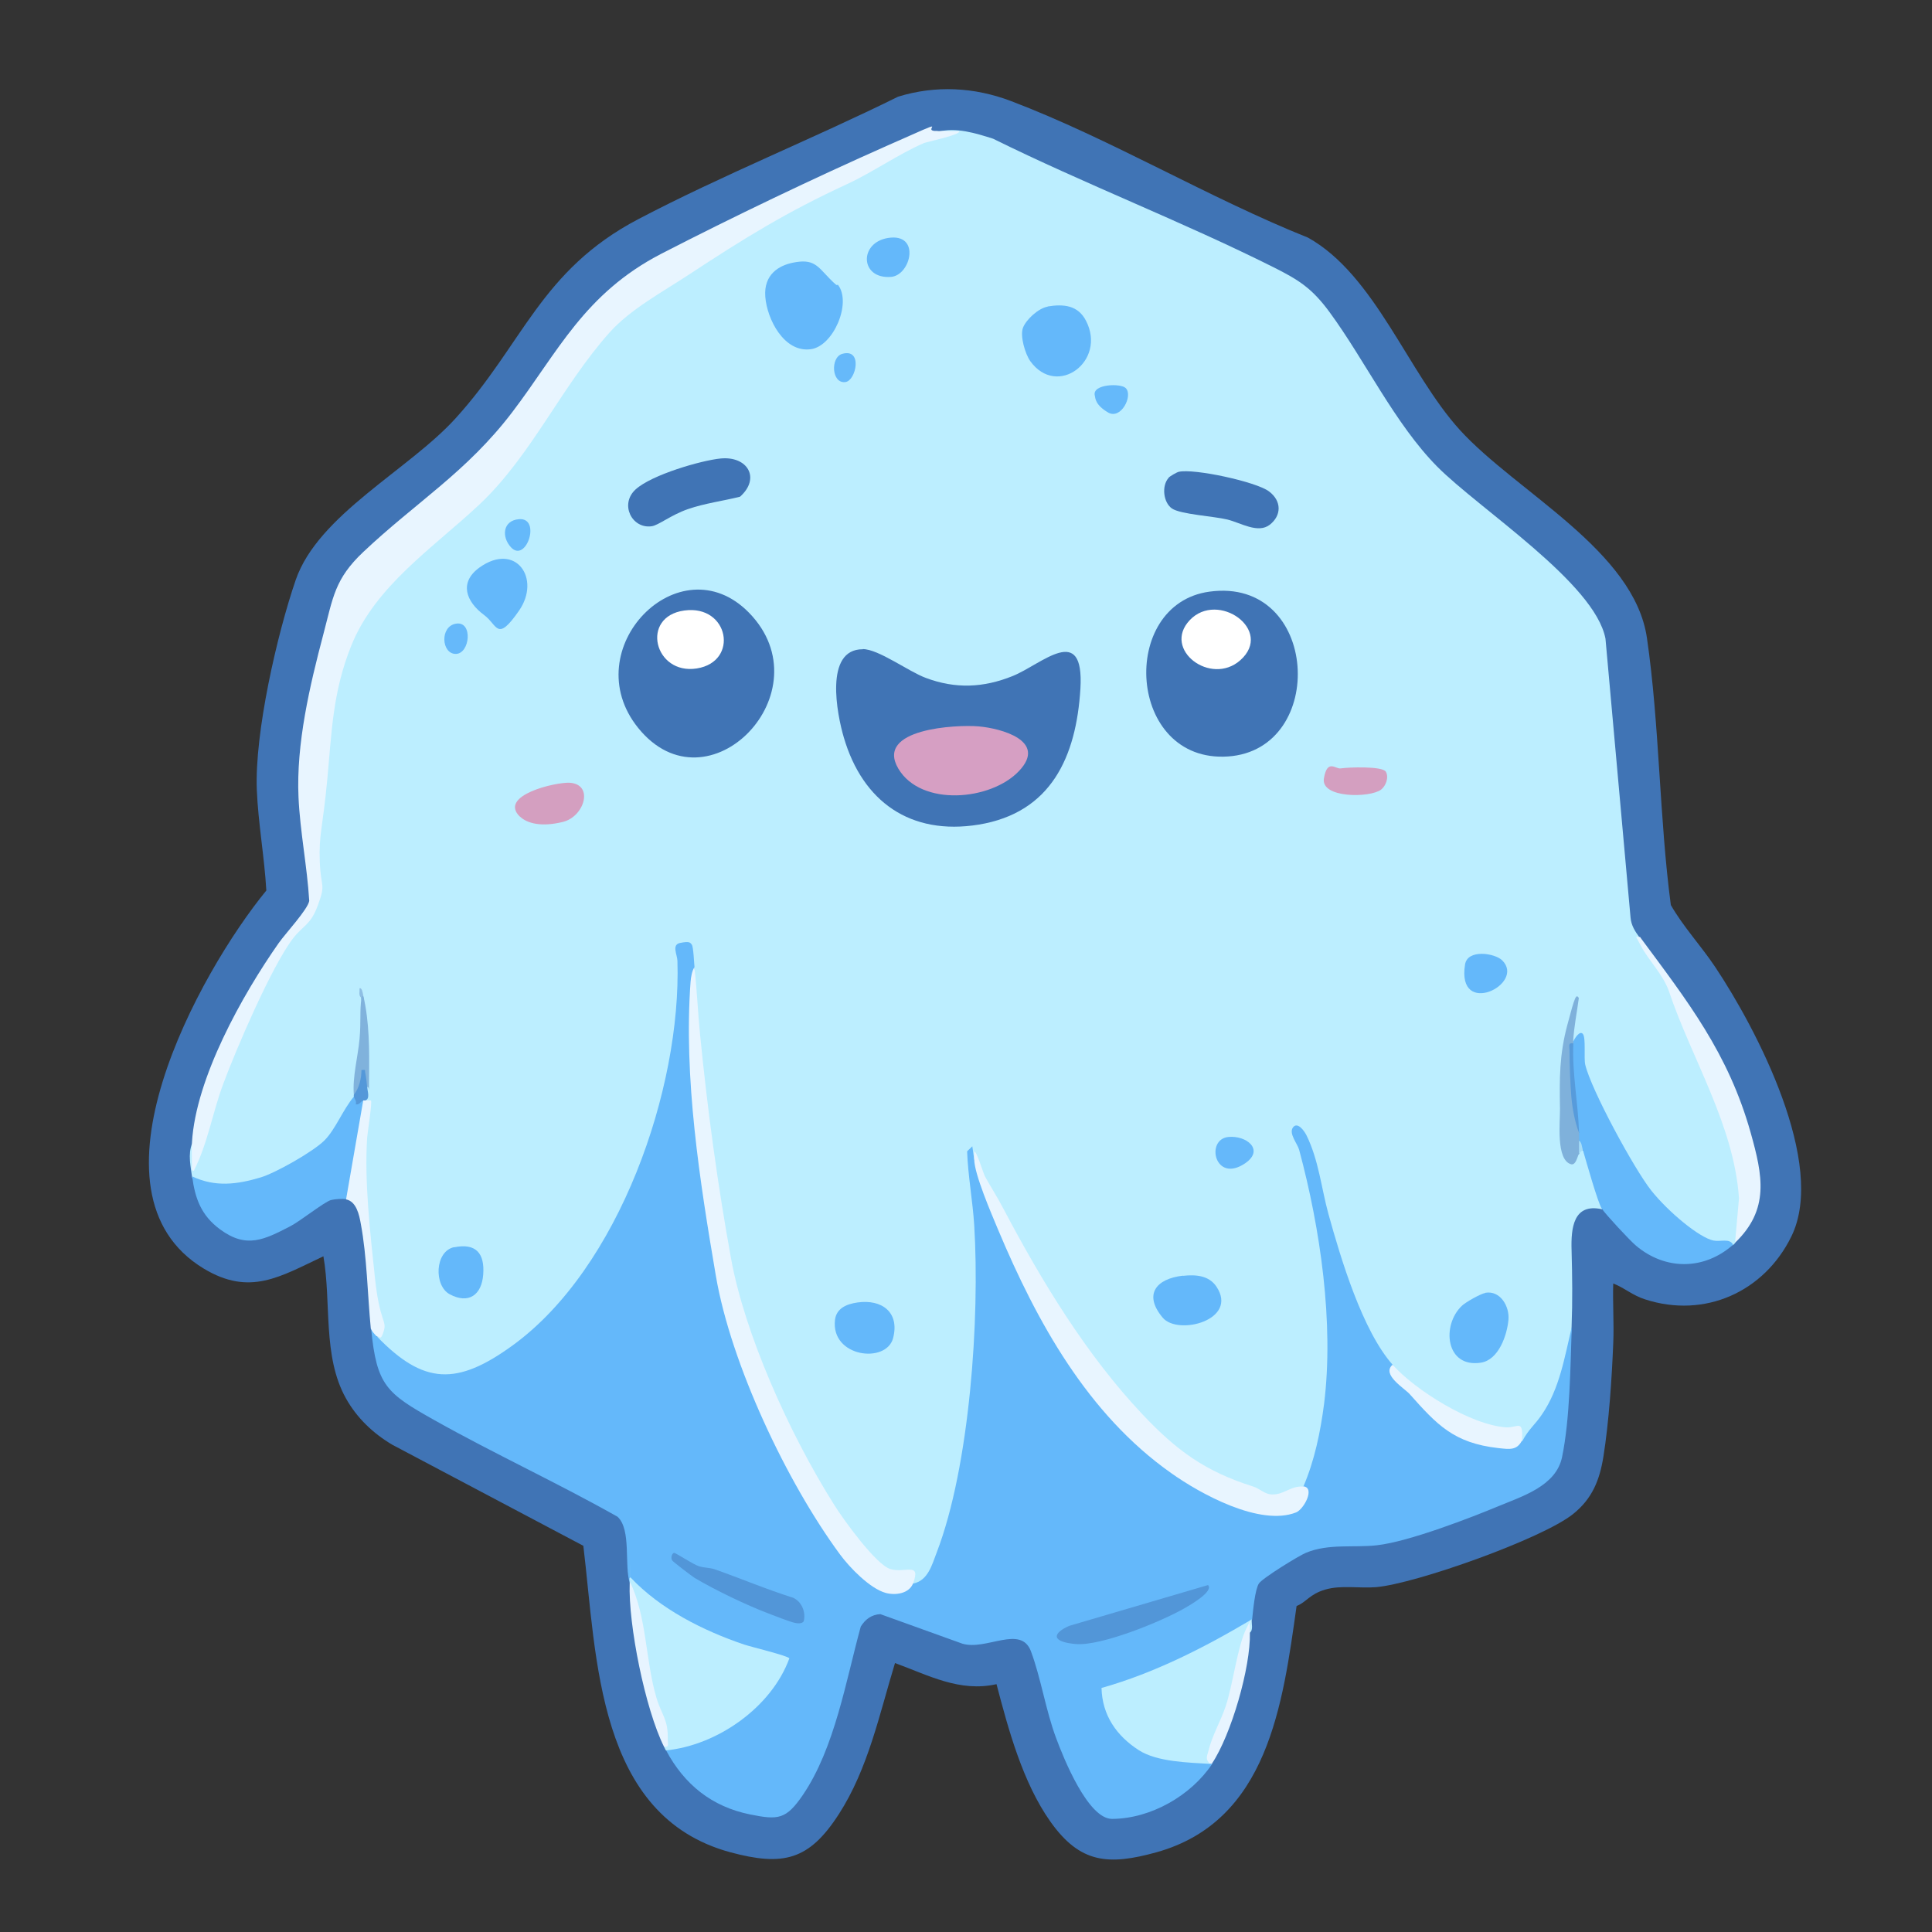 <?xml version="1.0" encoding="UTF-8"?>
<svg id="Calque_1" xmlns="http://www.w3.org/2000/svg" version="1.1" viewBox="0 0 1117.1 1117.1">
  <rect x="0" y="0" width="1117.1" height="1117.1" fill="#333333" stroke="none"/>
  <!-- Generator: Adobe Illustrator 29.1.0, SVG Export Plug-In . SVG Version: 2.1.0 Build 142)  -->
  <defs>
    <style>
      .st0 {
        fill: #bceeff;
      }

      .st1 {
        fill: #4074b5;
      }

      .st2 {
        fill: #d49fc0;
      }

      .st3 {
        fill: #64b8fa;
      }

      .st4 {
        fill: #d69fc3;
      }

      .st5 {
        fill: #fff;
      }

      .st6 {
        fill: #a6ddf7;
      }

      .st7 {
        fill: #8fbfe4;
      }

      .st8 {
        fill: #66b9fa;
      }

      .st9 {
        fill: #e8f5ff;
      }

      .st10 {
        fill: #5498d9;
      }

      .st11 {
        fill: #65b9fa;
      }

      .st12 {
        fill: #579bdb;
      }

      .st13 {
        fill: #80b2dc;
      }

      .st14 {
        fill: #5296d8;
      }

      .st15 {
        fill: #7fb1db;
      }

      .st16 {
        fill: #e7f4ff;
      }

      .st17 {
        fill: #65b8fa;
      }
    </style>
  </defs>
  <path class="st1" d="M932.8,741.8c-.4,11.5.5,23.1,0,34.7-.8,20.2-2.5,45.8-5.7,65.8-2.2,13.6-6.5,24.3-17.5,33.1-17.8,14.3-90.9,40.3-113.9,42.3-9.4.8-20.2-1.3-29.4,1.4s-10.9,7.3-16.6,9.5c-8,56.8-16.5,124.4-81,142.4-27.8,7.7-44.2,6.5-61.4-17.8-15.9-22.5-24.2-53-31.1-79.4-21.4,4.8-39.4-5.2-58.7-12.2-9,29.5-15.5,61.1-32.5,87.4-17.2,26.7-32.2,30.2-62.7,22-77.2-20.9-77.2-112.4-85-177.2l-110.4-58.4c-11.2-6.6-20.6-15.6-26.9-26.9-13.6-24.4-8.3-55.2-13-82.1-25.1,11.8-42.5,23.2-69.2,7.1-72.9-44.1-2.5-171.4,36.2-218.6-1.1-19.4-4.7-38.8-5.5-58.2-1.3-32.9,11.6-89.7,22.5-121.4,13-37.7,65.5-63.7,92.4-93.4,39.2-43.1,49.1-85.5,105.7-115.2,48.4-25.4,101.1-46.5,150.2-70.8,21.7-6.7,44.1-5.5,65.2,2.5,57.4,21.8,114.3,56,171.8,79,38.8,21.6,57.9,78.3,87.8,111.2,32.8,36,100.9,69.6,108.2,120.4,7.3,50.2,7.1,103.8,13.8,154.3,7.2,12.6,17.5,23.6,25.7,35.9,23.9,35.8,64.6,113.7,44,155.7-15.7,32.1-50.1,47.6-84.6,36.4-7.3-2.3-11.9-6.7-18.7-9.3Z"/>
  <path class="st0" d="M948.2,541.8c5.1,9.6,11.1,19,17.9,28.2,8.5,22.4,17.6,44.5,27.2,66.5,9.9,25.7,20.1,56.3,9.9,82.3-.4.4-.7.8-1.1,1.1-7.4.3-12.1.2-18.9-3.6-29.6-16.7-50-55.3-63.3-85.4-4.6-10.5-6.9-18.7-6.7-30.1-.8,1.5-1.6,2-3.5,1.6-2.2-2-2-4.6-1.8-7.2-4.7,13-5.2,47.6-3.8,62.8.3,3.8,2.6,19.3,6.3,9.8l2.6-.5c.4-2.5,1.1-3.3,2.2-2.2l2.7,1.3c2.6,10.3,5.8,20.5,9.6,30.5l-1.2,2.3c-16.6-3.7-18,10.9-17.6,23.7.4,15.5.6,28.8,0,44.5-1.1,25.3-9.4,46.8-25.8,65.5l-2.8.5c-2-1.1-2.7-3.2-2.2-6.5-18.7,4.7-63.3-20-72.8-34.5s-.1-2,.2-2.9l-3.6-.8c-23.1-32.5-32.9-73.2-41.7-111.5.4-9.9-18.9-41.9-7-13.5,13.7,52.2,22.2,108.3,12.7,162-1.2,7.1-5.6,28.8-9.9,32.7s-1.4,1.1-2.2,1.5l-1.3,2.1c-1.3.8-15.1,4.7-16.7,4.6-4.2-.3-25-9.3-28.9-11.1-15.6-7.4-29.1-16.6-41.1-29.1-41.2-42.8-69.6-91.9-97.4-143.5l-3.9-12.8-1.1.8-2-.2c9.7,70.6,5.4,143.6-12.5,212.7-1.6,6.3-7.5,24.9-12.1,29.9s-6.4,6.3-8.6,2.7c-1.4-1.1-1.8-2.9-1.3-5.6-15,2.3-21.9-6.2-30.7-17.2-38.9-50.8-67.5-114.2-78-178.8-6.4-39.4-11.5-78.5-15.7-118.2s-2.2-24.2-.8-36.2l-2.3-1.1c.7-9.8-1.5-13.3-6.5-10.4,4.7,63.5-16.9,136.7-54.1,189.2-19,26.8-63.2,73.7-99.5,55.2-7.7-3.9-19-11.4-21.3-19.6,1.7-2.5,2.5-5.1,2.2-7.9-9.1-40.5-13.4-85.1-7.6-126.5l-1.2-1.9c-1.2-3.5-.8-6.1,1.1-7.7-1.1-17.2-1.8-34.8-2.2-52.7-.9-1-1.3-.6-1.1,1.1,2.3,18.6.8,37.3-4.4,56,1,.3.9.6,0,1.1-1,6.4-6.3,14.8-10.3,20.4-11.5,16.3-43,31.6-62.9,32.1-6.5.1-17.4-.3-20.3-6.4-.8-6.2-2.6-13.5,0-19.8,2,1.9,2.8,4.8,2.2,8.8,13.8-44.9,29.5-90.2,55.4-129.3,13.7-11,17.7-24.9,14-41.8.9-25.2,3.9-53.8,7.2-78.9,5.4-40.3,14.1-62.3,43.2-91.2,38.4-31.4,70.8-65.2,95.8-108.7,13.2-21.7,28.2-36,48.7-50,49.8-34.1,102.9-61.6,156.4-89l10.7-2.7-2.4-2c10.1-3,22.1.8,31.9,3.9,53,26.2,109.4,47.9,162.1,74.3,14.8,7.4,22.4,12.3,32.4,25.9,20.7,28.2,37.8,64.6,62.3,89.4,24.4,24.6,91.2,67.3,97.3,99.5l14.5,161.3c.4,4.6,2.7,8.1,5.4,11.7Z"/>
  <path class="st3" d="M401.5,559.4c-3.4,60.9,3.8,124.3,15.9,184.5,10.9,54.1,39.3,109.2,70.6,154.3,6.8,9.8,26.4,29.8,37.7,17.4h2.4c8.5-1.7,10.8-10.9,13.5-17.9,19.2-50,25-135.9,21.7-189.3-.9-14.2-3.6-28.5-4.1-42.7l3-2.9,1.1,7.7,1.4.5c24.5,74.3,69.7,167.5,147.4,197.6,12.8,5,45.1,13.8,41.5-9,6.5-15.1,9.9-31.7,12-47.9,5.8-46.7-2.2-101.5-14.4-146.8-.9-3.5-6.2-9.5-3.6-13s6.5,1.9,7.8,4.5c7.1,14.4,8.6,30.5,12.7,45.5,7.1,25.6,19.6,67.6,37.3,87.4.6,6,4.3,11,11.1,15.1,14.6,18.5,35,34.2,59.6,30.6,1.2-1.8,2.5-2.3,4.1-1.7,3.6-6.9,7.3-9.4,11.4-15.5,10.2-14.9,13.1-33.2,17.2-50.5-.8,22.9-1,53-5.6,75.2-3.5,16.8-22.9,22.6-37.3,28.6s-51.3,20.4-69.9,22.4c-13.4,1.5-27.7-1.1-40.8,4.3-4.2,1.7-25.4,14.8-27.3,17.8-2.3,3.6-3.4,15.9-3.9,20.8-18,15.5-42.5,26-64.8,34.7-6.7,2.6-13.5,5.2-20.6,6.2,4.8,31.1,30.7,41.1,59.3,40.3.3,1.1.9,1.9,1.9,2.3.3-1,.7-.9,1.1,0-12.2,18.3-35.5,31.7-57.9,31.8-14,0-28.1-35.3-32.3-46.6-6.1-16.3-8.8-34.8-14.6-50.3s-25.8-.3-39.6-4.4l-47.5-17.1c-5.1.3-8.7,3-11.3,7.2-8.6,31.3-15,70.2-33.5,97.4-9.6,14-14,14.6-30.6,11.2-22.1-4.5-37.9-17.3-48.4-36.9l2.5-2.5c28.2-4.5,55-23,66-49.8-31.9-8.5-66.3-20.5-89.5-45.5v1.1c-3.4-10.3,1-30.9-7.1-38.5-34.7-19.6-71.1-36.3-105.8-55.8-27.8-15.6-33.5-20-36.7-52.9,3.2-.2,4.5,1.4,3.3,4.4,27.1,28.1,46.4,28.5,78.4,5.3,61.7-44.7,97.7-148.3,95.4-222.4-.1-3.7-3.5-9.4,1.6-10.4s5.7-.4,6.7,1,1.3,10.9,1.6,13.3Z"/>
  <path class="st9" d="M542.3,75.8c4-.2,8.1.1,12.1,0,2.5,1.8-18.7,6.3-20.1,6.9-14.3,6.1-29.7,16.9-44.4,23.7-35.1,16.2-59.5,31.3-91.6,52.4-15.2,10-33.8,20-45.8,33.4-27.8,31.1-45.2,71.2-75.3,99.5-26.6,25-60.3,47-74.2,81.9-10.7,26.8-11.2,49.8-13.8,77.5s-4.9,31.3-4.3,47.1,3.7,12.3-1.2,25.5c-4.2,11.3-8.5,11.4-14.2,18.8-12.3,15.9-33.2,64.6-40.6,84.7-6.1,16.5-8.8,34-16.8,49.7-1.9.3-1-2.5-1.1-3.8-.1-4-.2-8.7,0-12.6,2.2-37.1,29-85.1,50.2-115.3,3.8-5.4,16.8-19.4,17.6-24.3-1.2-19.9-5.3-40-6.2-59.9-1.4-31,6.5-64.5,14.4-94.4,5.6-21.2,6.5-31.8,23-47.4,30.6-28.9,59.8-46.2,86.2-80.9s41.6-68.6,86.4-91.7c41.2-21.2,87.8-43.5,130.2-62.3s17.5-8,29.3-8.6Z"/>
  <path class="st0" d="M385,1012.1c-.4-.7-.7-1.5-1.1-2.2.5-8.7-1.4-17-5.7-25.1-4.8-23.4-9.5-46.9-14.1-70.5,0-.7-.5-2.2.5-2.2,17.2,18.3,42,30.8,65.7,38.8,3.8,1.3,25.8,6.6,26.1,8-10.3,28.3-41.7,50.3-71.4,53.2Z"/>
  <path class="st0" d="M723.8,936.3c-.3,2.4,1,6.1-1.1,7.7-2.2-.4-.4-4.5-.8-2.6-1.2,4.8-2.4,9.7-3.6,14.5-4.9,21.1-9.7,39.8-18.2,59.9.2,1.4,0,2.8-.5,4.1-12.4-.8-30.5-1.1-41.1-7.9-12.9-8.3-21.2-20.2-21.6-36,30.8-8.7,59.5-23.4,86.8-39.6Z"/>
  <path class="st3" d="M909.7,602.2c.5-1.3,3.6-6.6,5.5-4.4s.5,13.9,1.4,17.8c3.4,14.5,28.4,60.5,38.2,72.8s27.8,27.3,36,28.9c4,.8,9.3-1.5,11.3,2.4-16.7,14.8-39.1,14.9-56.1.6-3.6-3-17.5-18-19.8-21.4s-9-27.2-11-34.1c-1.1-.7-1.8-2.5-2.2-5.5-2.8-1.6-2.8-2.8,0-4.4-2.7-16.1-4.9-33.3-4.5-49.6,0-.7.5-1.4,1.2-2-1-.2-.9-.6,0-1.1Z"/>
  <path class="st3" d="M204.6,634.1c1.9,0,3.8.7,5.5,2.2l2,1.4c-3.2,18.3-6.3,36.6-9.5,54.8l-2.4.9c-2.1-.4-6.7-.1-8.9.5-4,1.2-17.6,12.1-23.4,15.1-15.3,7.9-25.4,13.1-40.7,1.8-10.8-8-14.4-17.7-16.1-30.6,13.3,6.3,25.9,4.7,39.6.6,8.9-2.7,30.5-15,36.9-21.4s10.6-17.7,17-25.3Z"/>
  <path class="st9" d="M1003.2,718.7l2.3-25.8c-2.9-42.5-27.2-80.2-40.6-120-3.4-9.5-11.5-17.4-16-25.8s-2.7-4.5-.7-5.4c27.6,37.3,51.1,67.1,64.1,113.4,6.9,24.6,11,44.2-9.1,63.5Z"/>
  <path class="st9" d="M211.2,636.3c1.1,0,2.2,0,3.3,0,.8,1-2,18.7-2.2,21.4-1.7,25.3,1.8,55.6,4.5,81.2s7,24.5,5.1,30.7-2.3,2.9-4.2,3c-1.4-1.5-2.4-2.5-3.3-4.4-1.9-19.6-2.2-41.5-5.8-60.7-.9-5-2.5-12.8-8.5-14l9.9-57.1c.3-1,.7-1,1.1,0Z"/>
  <path class="st16" d="M364.1,914.3c10,20.5,9,45.7,15.5,67.5,3,10,6.9,12.4,6.5,24.3,0,2.1,1.1,4.4-2.2,3.8-10.8-21.6-20.7-70.5-19.8-94.5s0-.7,0-1.1Z"/>
  <path class="st16" d="M722.7,944c.5,20-10.8,59.1-22,75.8h-1.1c-2.7-2.6-1.8-4-1-7,2.3-9.5,7.1-17.3,10.1-26.2,4.2-12.5,6.8-34.8,12-45.1s.8-1.9,2-1.9c0,1.5,0,2.9,0,4.4Z"/>
  <path class="st1" d="M498.8,375.3c9.2,0,26.5,13,36.6,16.7,17.1,6.4,33.2,5.7,50.1-1.1s41.5-31.4,39.2,7.3c-2.4,39.4-16.9,71.7-58.8,78.6-39.4,6.4-67.1-13.2-78-50.4-3.9-13.2-11.5-51.1,11-51Z"/>
  <path class="st1" d="M699.3,342.1c63.6-8.7,68.6,91.4,10.7,95.3-58.3,3.9-63.5-88.1-10.7-95.3Z"/>
  <path class="st1" d="M433,354.2c44.8,45.7-23.7,116.6-64,66.7-36.7-45.5,23.9-107.5,64-66.7Z"/>
  <path class="st9" d="M528,915.4c-2.3,6.1-10.3,7.2-16,5.6-9.1-2.6-20.7-14.6-26.3-22.2-30.8-41.8-63.1-110.1-71.8-161.2-9.3-54.6-18.7-114.5-14.6-170,.2-2.4.8-6.3,2.2-8.3,1.5,12.7,2,26.1,3.3,39,4.3,43.6,10.1,86.4,17.9,129.4s33.2,100.5,59.7,142.5c5.1,8.2,23.9,34.3,32.3,37s18-4.4,13.3,8.2Z"/>
  <path class="st9" d="M753.5,859.4c7.2.7.4,13.3-4.1,15.1-20.9,8.2-55.3-10.7-72.3-22.8-48.2-34-77.6-87.4-100-140.7-3.8-9.1-13.7-32-13.8-40.6s0-2.9,0-4.4c1.1-1.5,5.3,12.6,6.2,14.2,3.6,6.5,7.1,11.8,10.8,18.9,22,41.7,47.9,84.4,80.3,118.7,19.9,21.1,36.4,33,63.9,41.7,3.6,1.1,6.4,4,9.8,4.5,7.6,1,11.9-5.2,19.3-4.4Z"/>
  <path class="st3" d="M458.4,151.9c12.1-2.5,14.2,1.9,21.2,9.1s3.6,2,5,3.8c7.9,10.4-2.7,35.3-15.7,37.1-15.5,2.2-25.4-17.3-26.4-30.3s8-18.1,15.9-19.7Z"/>
  <path class="st1" d="M416.7,265.1c15.6-1.5,23.2,11.4,11.2,22.1-10,2.5-20.4,3.8-30.2,7.2s-17,9.4-21,9.9c-11.4,1.5-18.5-12.8-9.2-21.3s38-16.8,49.2-17.9Z"/>
  <path class="st1" d="M675.7,276.2c.7-.8,4.8-3.2,5.9-3.4,8.8-2,44.6,5.7,52.1,11.3s7.3,14,.5,19.3-16.8-1.1-24.5-3-27.2-3-32.1-6.4-6.1-13-1.9-17.7Z"/>
  <path class="st3" d="M605.8,177.2c9.2-1.5,17.5-.7,22.1,8.2,12.2,23.4-16.7,44.9-32.2,23.4-3-4.3-6-14.6-4.2-19.3s8.9-11.3,14.3-12.2Z"/>
  <path class="st3" d="M858.8,747.5c8.7-1.5,14.1,7.9,13.4,15.6-.8,9-5.7,23.2-15.9,24.8-20.5,3.2-22.9-21.7-11-32.9,2.2-2.1,10.7-6.9,13.5-7.4Z"/>
  <path class="st3" d="M279.9,355.6c-10.4-7.7-14.7-18.8-2.6-27.5,20.9-14.9,35.7,6.4,22.8,25s-12.3,8.3-20.2,2.5Z"/>
  <path class="st9" d="M880,833c-3,5.7-7.1,5-13.6,4.3-25.9-2.9-35.6-13.6-51.3-31.2-3-3.4-16.5-11.3-9.9-17,13.1,14.7,45.3,34.9,65.6,36.2,6.8.4,10.1-5.2,9.2,7.7Z"/>
  <path class="st3" d="M684,737.7c7.3-.8,15-.3,19.4,6.3,12.8,19.3-22.3,28.4-31.1,17.9-11.2-13.3-4-22.5,11.7-24.3Z"/>
  <path class="st3" d="M495.8,753.1c14-2,24.5,5.6,20.6,20.6s-36.1,11.1-33.6-10.5c.8-6.8,6.8-9.2,13-10.1Z"/>
  <path class="st2" d="M300.6,472.2c-12.7-12.4,21-20.1,28.9-19.6,14,1,8.4,19.5-3.9,22.6s-20.8,1-25-3.1Z"/>
  <path class="st3" d="M262.6,721.2c12.7-2.6,17.7,3.6,16.8,15.7s-8.6,17.2-19.3,11.5c-9.3-4.9-8.8-24.9,2.5-27.3Z"/>
  <path class="st15" d="M909.7,602.2c0,.4,0,.7,0,1.1-2.5,8.5-.4,25.4.9,36.7.6,5,1.4,10,2.4,14.9,0,1.5,0,2.9,0,4.4,1,2.7,1.7,5.3,0,7.7-.9,1.6-1.8,6.8-4.5,6.2-9-2.3-6.4-24.9-6.5-32-.3-17.5-.4-31,4.2-48.4s5.1-18,6.7-15.8c-1.1,8.6-2.8,16.4-3.3,25.3Z"/>
  <path class="st2" d="M775.2,444.3c4.3-.7,24.2-1.4,26.1,1.9s0,8.3-2.8,10.4c-6.4,4.8-34.9,5-33-6.5s6.8-5.3,9.7-5.8Z"/>
  <path class="st3" d="M868.6,555.3c13.8,13.7-26.5,33.6-21.5,2.4,1.4-9.1,17.3-6.6,21.5-2.4Z"/>
  <path class="st3" d="M513.4,137.6c19.2-3.1,13.3,21.6,1.8,22.5-17.9,1.4-18.7-19.7-1.8-22.5Z"/>
  <path class="st17" d="M710.3,657.4c10.4-1,21,7.4,9.7,15.2-17.6,12-23.2-13.9-9.7-15.2Z"/>
  <path class="st13" d="M212.3,628.6l-2.3-1.1c-1,4.2-2.8,6-5.4,5.5-.9-10.1,2.4-22.2,3.3-32.4s0-15.4,1.1-23.6c-.9-1.8-.5-2.3,1.1-1.1,3.5,15.1,3.5,31.3,3.3,46.7s.7,4.9-1.1,6Z"/>
  <path class="st11" d="M650.9,224.4c4.4,4.3-2.7,18.5-10.2,14.1s-7.3-8.2-7.7-9.9c-1.5-6.6,15.1-7.1,17.9-4.2Z"/>
  <path class="st11" d="M300,300.2c13.2-1.2,4.2,25.8-4.6,16.2-5.5-6-4.7-15.4,4.6-16.2Z"/>
  <path class="st8" d="M263.7,360.6c9.9-1.6,8.1,17.5-.2,17.5s-9.3-16,.2-17.5Z"/>
  <path class="st8" d="M487,204.6c12-3.4,8,15.4,1.9,16.3-8.1,1.2-8.9-14.3-1.9-16.3Z"/>
  <path class="st10" d="M204.6,633c3.1-3.8,4.4-9.6,4.4-14.3,2.9-.2,1.8-.1,2.2,1.7s.9,5.8,1.1,8.2,1.8,6.8-1.1,7.7c-.4,0-.8,0-1.1,0-1.6.5-2.4,2.8-4.4,2.2.7-1.8-1-3.5-1.1-4.4s0-.7,0-1.1Z"/>
  <path class="st6" d="M915.2,664.9c-.6.7-1.8,1.4-2.2,2.2,0-2.6,0-5.1,0-7.7,1.7,1.4,1.6,3.6,2.2,5.5Z"/>
  <path class="st7" d="M210.1,575.8c-.5.1-1,.6-1.1,1.1-1.8-.9-1-3.7-1.1-5.5,1.5-.3,1.8,2.7,2.2,4.4Z"/>
  <path class="st14" d="M698.5,916.5c3.5,3.7-10.8,11.8-13.6,13.4-13.2,7.6-48.3,22-62.9,20.7s-13.3-6.3-3.8-10.5l80.3-23.6Z"/>
  <path class="st14" d="M389.9,897.9c.8,0,11,6.7,14.2,7.7s6.4.8,9.2,1.8c15.1,5.3,29.9,11.6,45.2,16.4,5.1,2.2,7.6,8.5,6.2,13.7-1.1,1.5-3.7,1.2-5.3.8-2.6-.5-12.2-4.3-15.4-5.5-12.8-4.9-30.5-13.4-42.3-20.4-1.6-1-12.5-9.3-13-10.1-1.1-1.7,0-4.4,1.1-4.4Z"/>
  <path class="st12" d="M909.7,603.3c-.7,18,2.8,34.1,3.3,51.6-2.4-6-3.8-13.9-4.4-20.3s-1.1-19.3-1.1-27.5c0-2.1-1-4.4,2.2-3.8Z"/>
  <path class="st4" d="M589.2,445.8c-16.2,17.2-56.7,20.8-69.8-1.4-13.6-23.1,33.5-25.5,46.4-24.4s40,8.3,23.4,25.8Z"/>
  <path class="st5" d="M687.9,358.6c16.3-17.3,48.9,5.8,29.2,23.2-17,15-45.2-6.2-29.2-23.2Z"/>
  <path class="st5" d="M395.7,353c25.8-3.5,31.8,29.6,7.2,33.5s-32.9-30-7.2-33.5Z"/>
</svg>